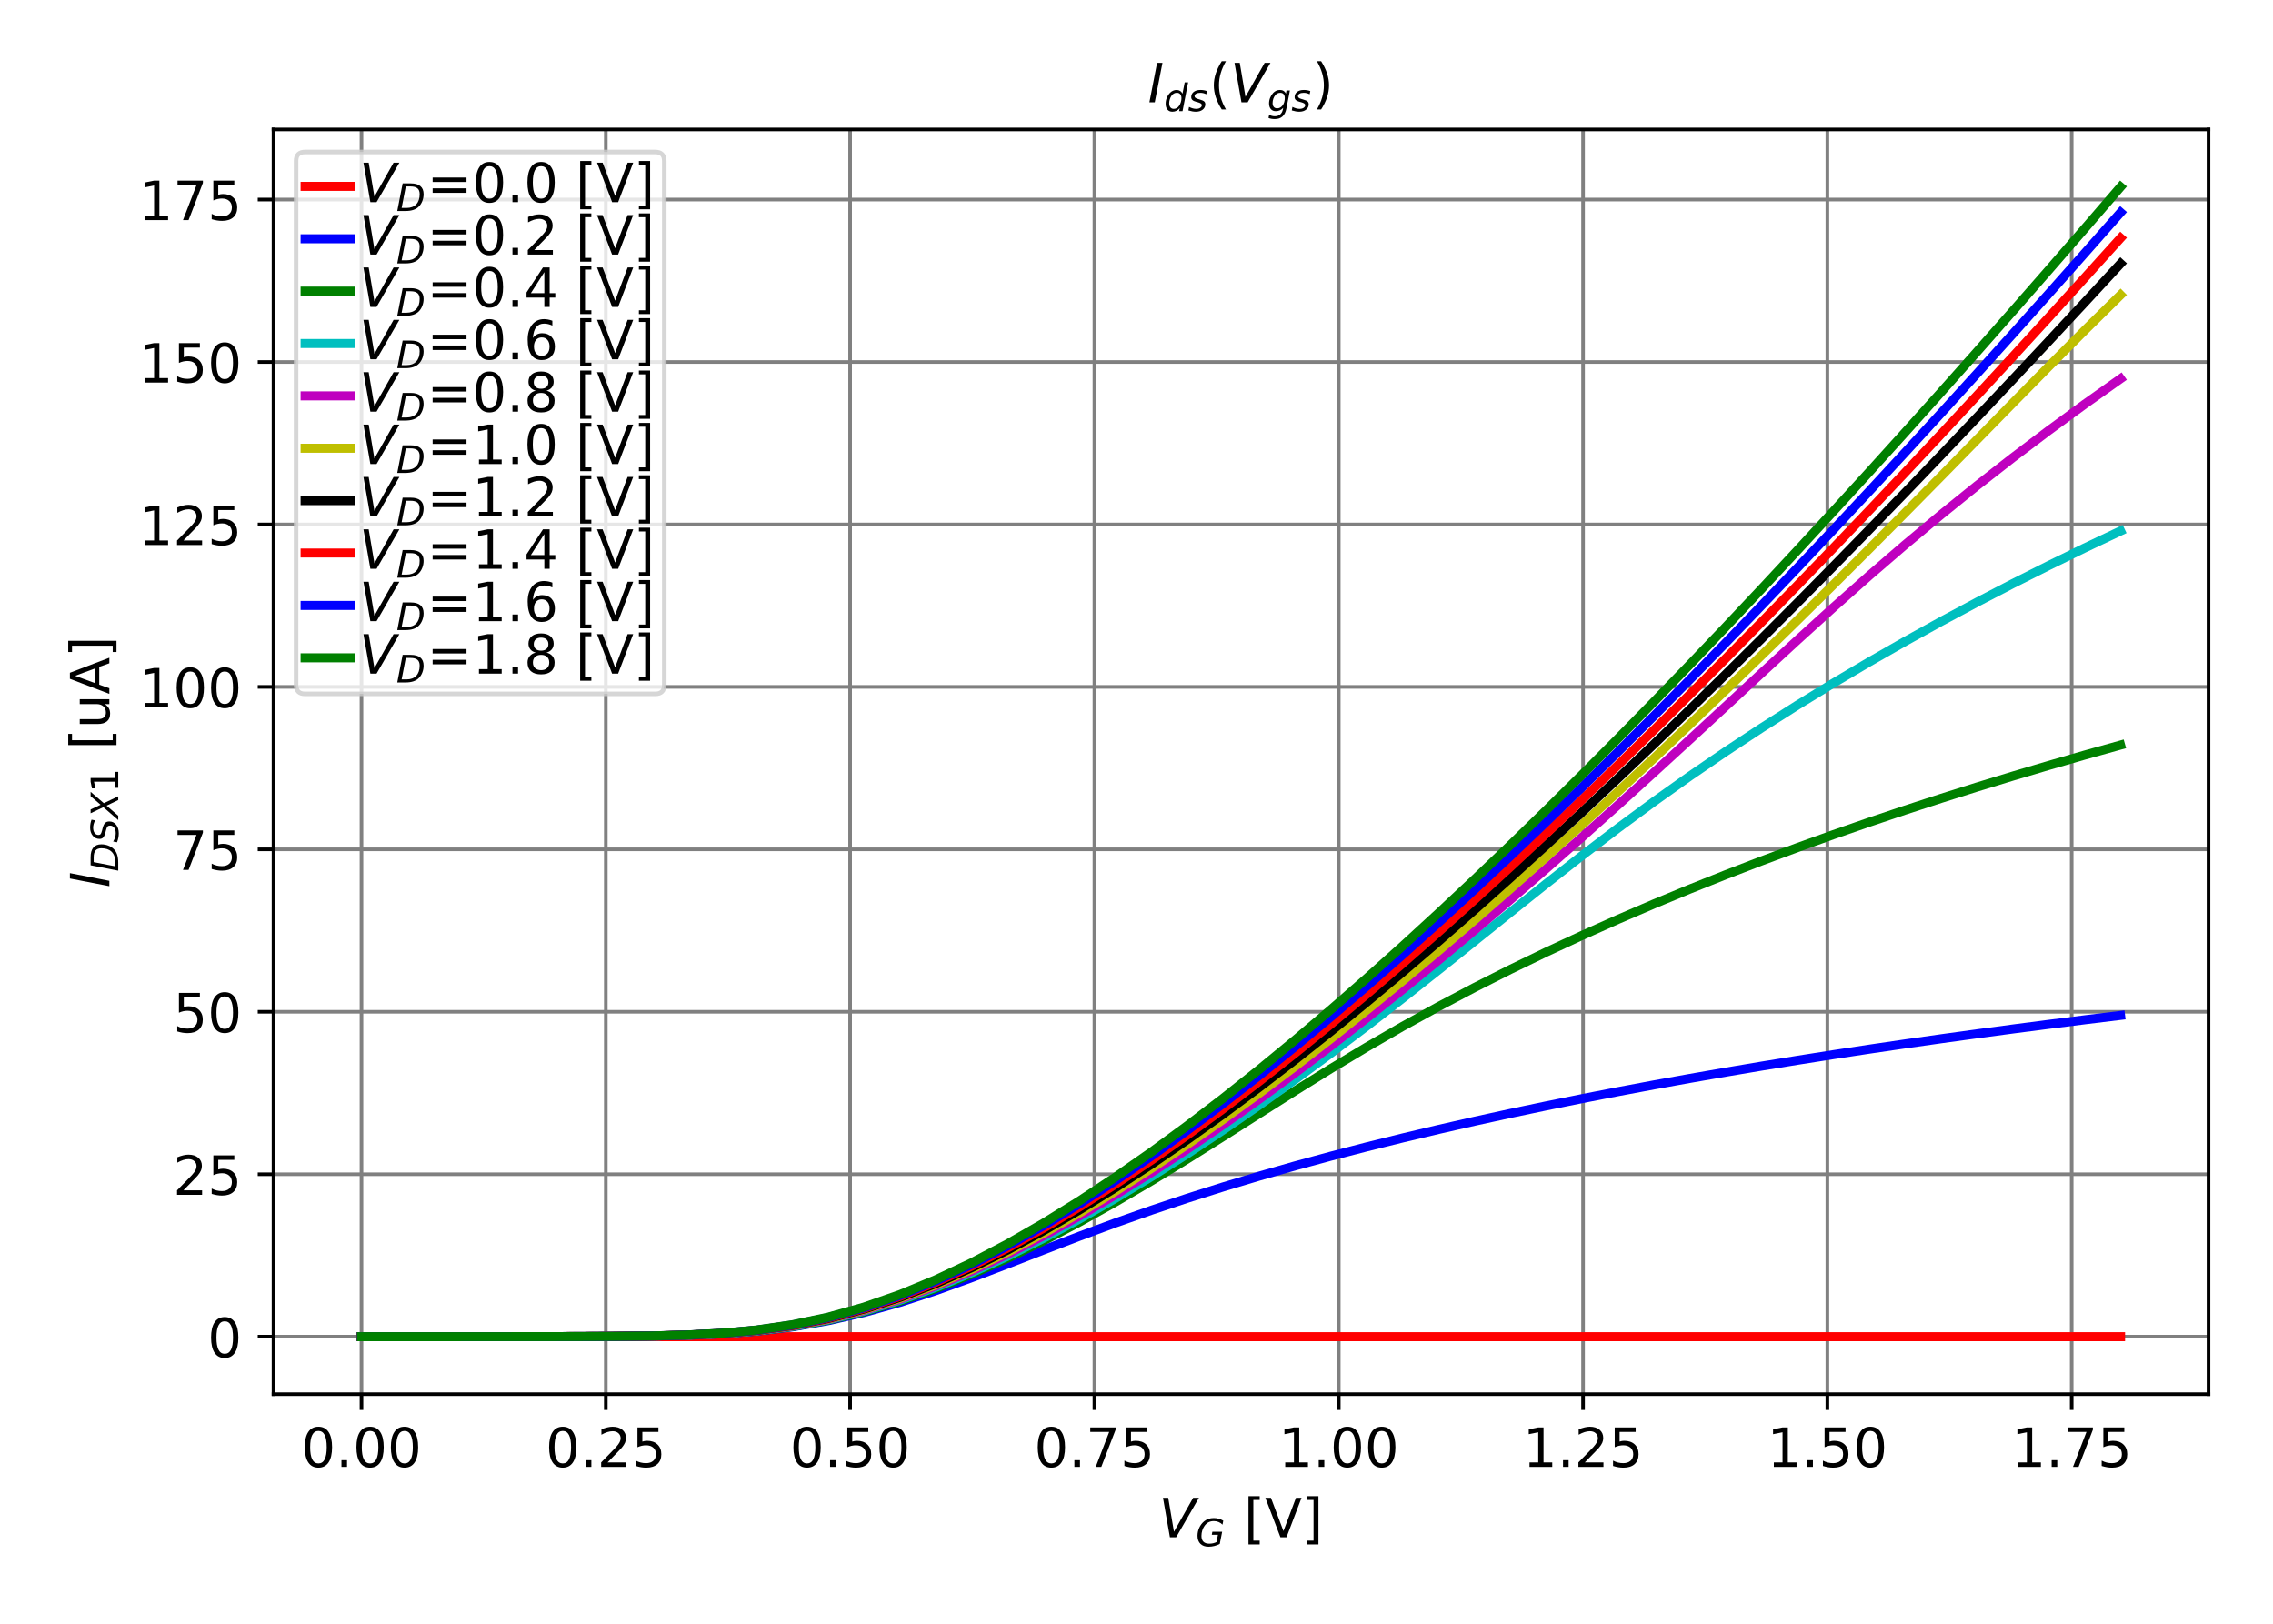 <?xml version="1.0" encoding="utf-8" standalone="no"?>
<!DOCTYPE svg PUBLIC "-//W3C//DTD SVG 1.1//EN"
  "http://www.w3.org/Graphics/SVG/1.1/DTD/svg11.dtd">
<!-- Created with matplotlib (http://matplotlib.org/) -->
<svg height="360pt" version="1.1" viewBox="0 0 504 360" width="504pt" xmlns="http://www.w3.org/2000/svg" xmlns:xlink="http://www.w3.org/1999/xlink">
 <defs>
  <style type="text/css">
*{stroke-linecap:butt;stroke-linejoin:round;}
  </style>
 </defs>
 <g id="figure_1">
  <g id="patch_1">
   <path d="M 0 360 
L 504 360 
L 504 0 
L 0 0 
z
" style="fill:#ffffff;"/>
  </g>
  <g id="axes_1">
   <g id="patch_2">
    <path d="M 60.65 309.1 
L 489.7 309.1 
L 489.7 28.7 
L 60.65 28.7 
z
" style="fill:#ffffff;"/>
   </g>
   <g id="matplotlib.axis_1">
    <g id="xtick_1">
     <g id="line2d_1">
      <path clip-path="url(#p0d09e09778)" d="M 80.152 309.1 
L 80.152 28.7 
" style="fill:none;stroke:#808080;stroke-linecap:square;stroke-width:0.8;"/>
     </g>
     <g id="line2d_2">
      <defs>
       <path d="M 0 0 
L 0 3.5 
" id="m066fe8e34a" style="stroke:#000000;stroke-width:0.8;"/>
      </defs>
      <g>
       <use style="stroke:#000000;stroke-width:0.8;" x="80.152" xlink:href="#m066fe8e34a" y="309.1"/>
      </g>
     </g>
     <g id="text_1">
      <!-- 0.00 -->
      <defs>
       <path d="M 31.781 66.406 
Q 24.172 66.406 20.328 58.906 
Q 16.5 51.422 16.5 36.375 
Q 16.5 21.391 20.328 13.891 
Q 24.172 6.391 31.781 6.391 
Q 39.453 6.391 43.281 13.891 
Q 47.125 21.391 47.125 36.375 
Q 47.125 51.422 43.281 58.906 
Q 39.453 66.406 31.781 66.406 
z
M 31.781 74.219 
Q 44.047 74.219 50.516 64.516 
Q 56.984 54.828 56.984 36.375 
Q 56.984 17.969 50.516 8.266 
Q 44.047 -1.422 31.781 -1.422 
Q 19.531 -1.422 13.062 8.266 
Q 6.594 17.969 6.594 36.375 
Q 6.594 54.828 13.062 64.516 
Q 19.531 74.219 31.781 74.219 
z
" id="DejaVuSans-30"/>
       <path d="M 10.688 12.406 
L 21 12.406 
L 21 0 
L 10.688 0 
z
" id="DejaVuSans-2e"/>
      </defs>
      <g transform="translate(66.793 325.218)scale(0.12 -0.12)">
       <use xlink:href="#DejaVuSans-30"/>
       <use x="63.623" xlink:href="#DejaVuSans-2e"/>
       <use x="95.41" xlink:href="#DejaVuSans-30"/>
       <use x="159.033" xlink:href="#DejaVuSans-30"/>
      </g>
     </g>
    </g>
    <g id="xtick_2">
     <g id="line2d_3">
      <path clip-path="url(#p0d09e09778)" d="M 134.325 309.1 
L 134.325 28.7 
" style="fill:none;stroke:#808080;stroke-linecap:square;stroke-width:0.8;"/>
     </g>
     <g id="line2d_4">
      <g>
       <use style="stroke:#000000;stroke-width:0.8;" x="134.325" xlink:href="#m066fe8e34a" y="309.1"/>
      </g>
     </g>
     <g id="text_2">
      <!-- 0.25 -->
      <defs>
       <path d="M 19.188 8.297 
L 53.609 8.297 
L 53.609 0 
L 7.328 0 
L 7.328 8.297 
Q 12.938 14.109 22.625 23.891 
Q 32.328 33.688 34.812 36.531 
Q 39.547 41.844 41.422 45.531 
Q 43.312 49.219 43.312 52.781 
Q 43.312 58.594 39.234 62.25 
Q 35.156 65.922 28.609 65.922 
Q 23.969 65.922 18.812 64.312 
Q 13.672 62.703 7.812 59.422 
L 7.812 69.391 
Q 13.766 71.781 18.938 73 
Q 24.125 74.219 28.422 74.219 
Q 39.75 74.219 46.484 68.547 
Q 53.219 62.891 53.219 53.422 
Q 53.219 48.922 51.531 44.891 
Q 49.859 40.875 45.406 35.406 
Q 44.188 33.984 37.641 27.219 
Q 31.109 20.453 19.188 8.297 
z
" id="DejaVuSans-32"/>
       <path d="M 10.797 72.906 
L 49.516 72.906 
L 49.516 64.594 
L 19.828 64.594 
L 19.828 46.734 
Q 21.969 47.469 24.109 47.828 
Q 26.266 48.188 28.422 48.188 
Q 40.625 48.188 47.75 41.5 
Q 54.891 34.812 54.891 23.391 
Q 54.891 11.625 47.562 5.094 
Q 40.234 -1.422 26.906 -1.422 
Q 22.312 -1.422 17.547 -0.641 
Q 12.797 0.141 7.719 1.703 
L 7.719 11.625 
Q 12.109 9.234 16.797 8.062 
Q 21.484 6.891 26.703 6.891 
Q 35.156 6.891 40.078 11.328 
Q 45.016 15.766 45.016 23.391 
Q 45.016 31 40.078 35.438 
Q 35.156 39.891 26.703 39.891 
Q 22.75 39.891 18.812 39.016 
Q 14.891 38.141 10.797 36.281 
z
" id="DejaVuSans-35"/>
      </defs>
      <g transform="translate(120.966 325.218)scale(0.12 -0.12)">
       <use xlink:href="#DejaVuSans-30"/>
       <use x="63.623" xlink:href="#DejaVuSans-2e"/>
       <use x="95.41" xlink:href="#DejaVuSans-32"/>
       <use x="159.033" xlink:href="#DejaVuSans-35"/>
      </g>
     </g>
    </g>
    <g id="xtick_3">
     <g id="line2d_5">
      <path clip-path="url(#p0d09e09778)" d="M 188.498 309.1 
L 188.498 28.7 
" style="fill:none;stroke:#808080;stroke-linecap:square;stroke-width:0.8;"/>
     </g>
     <g id="line2d_6">
      <g>
       <use style="stroke:#000000;stroke-width:0.8;" x="188.498" xlink:href="#m066fe8e34a" y="309.1"/>
      </g>
     </g>
     <g id="text_3">
      <!-- 0.50 -->
      <g transform="translate(175.139 325.218)scale(0.12 -0.12)">
       <use xlink:href="#DejaVuSans-30"/>
       <use x="63.623" xlink:href="#DejaVuSans-2e"/>
       <use x="95.41" xlink:href="#DejaVuSans-35"/>
       <use x="159.033" xlink:href="#DejaVuSans-30"/>
      </g>
     </g>
    </g>
    <g id="xtick_4">
     <g id="line2d_7">
      <path clip-path="url(#p0d09e09778)" d="M 242.671 309.1 
L 242.671 28.7 
" style="fill:none;stroke:#808080;stroke-linecap:square;stroke-width:0.8;"/>
     </g>
     <g id="line2d_8">
      <g>
       <use style="stroke:#000000;stroke-width:0.8;" x="242.671" xlink:href="#m066fe8e34a" y="309.1"/>
      </g>
     </g>
     <g id="text_4">
      <!-- 0.75 -->
      <defs>
       <path d="M 8.203 72.906 
L 55.078 72.906 
L 55.078 68.703 
L 28.609 0 
L 18.312 0 
L 43.219 64.594 
L 8.203 64.594 
z
" id="DejaVuSans-37"/>
      </defs>
      <g transform="translate(229.312 325.218)scale(0.12 -0.12)">
       <use xlink:href="#DejaVuSans-30"/>
       <use x="63.623" xlink:href="#DejaVuSans-2e"/>
       <use x="95.41" xlink:href="#DejaVuSans-37"/>
       <use x="159.033" xlink:href="#DejaVuSans-35"/>
      </g>
     </g>
    </g>
    <g id="xtick_5">
     <g id="line2d_9">
      <path clip-path="url(#p0d09e09778)" d="M 296.844 309.1 
L 296.844 28.7 
" style="fill:none;stroke:#808080;stroke-linecap:square;stroke-width:0.8;"/>
     </g>
     <g id="line2d_10">
      <g>
       <use style="stroke:#000000;stroke-width:0.8;" x="296.844" xlink:href="#m066fe8e34a" y="309.1"/>
      </g>
     </g>
     <g id="text_5">
      <!-- 1.00 -->
      <defs>
       <path d="M 12.406 8.297 
L 28.516 8.297 
L 28.516 63.922 
L 10.984 60.406 
L 10.984 69.391 
L 28.422 72.906 
L 38.281 72.906 
L 38.281 8.297 
L 54.391 8.297 
L 54.391 0 
L 12.406 0 
z
" id="DejaVuSans-31"/>
      </defs>
      <g transform="translate(283.485 325.218)scale(0.12 -0.12)">
       <use xlink:href="#DejaVuSans-31"/>
       <use x="63.623" xlink:href="#DejaVuSans-2e"/>
       <use x="95.41" xlink:href="#DejaVuSans-30"/>
       <use x="159.033" xlink:href="#DejaVuSans-30"/>
      </g>
     </g>
    </g>
    <g id="xtick_6">
     <g id="line2d_11">
      <path clip-path="url(#p0d09e09778)" d="M 351.017 309.1 
L 351.017 28.7 
" style="fill:none;stroke:#808080;stroke-linecap:square;stroke-width:0.8;"/>
     </g>
     <g id="line2d_12">
      <g>
       <use style="stroke:#000000;stroke-width:0.8;" x="351.017" xlink:href="#m066fe8e34a" y="309.1"/>
      </g>
     </g>
     <g id="text_6">
      <!-- 1.25 -->
      <g transform="translate(337.658 325.218)scale(0.12 -0.12)">
       <use xlink:href="#DejaVuSans-31"/>
       <use x="63.623" xlink:href="#DejaVuSans-2e"/>
       <use x="95.41" xlink:href="#DejaVuSans-32"/>
       <use x="159.033" xlink:href="#DejaVuSans-35"/>
      </g>
     </g>
    </g>
    <g id="xtick_7">
     <g id="line2d_13">
      <path clip-path="url(#p0d09e09778)" d="M 405.19 309.1 
L 405.19 28.7 
" style="fill:none;stroke:#808080;stroke-linecap:square;stroke-width:0.8;"/>
     </g>
     <g id="line2d_14">
      <g>
       <use style="stroke:#000000;stroke-width:0.8;" x="405.19" xlink:href="#m066fe8e34a" y="309.1"/>
      </g>
     </g>
     <g id="text_7">
      <!-- 1.50 -->
      <g transform="translate(391.831 325.218)scale(0.12 -0.12)">
       <use xlink:href="#DejaVuSans-31"/>
       <use x="63.623" xlink:href="#DejaVuSans-2e"/>
       <use x="95.41" xlink:href="#DejaVuSans-35"/>
       <use x="159.033" xlink:href="#DejaVuSans-30"/>
      </g>
     </g>
    </g>
    <g id="xtick_8">
     <g id="line2d_15">
      <path clip-path="url(#p0d09e09778)" d="M 459.363 309.1 
L 459.363 28.7 
" style="fill:none;stroke:#808080;stroke-linecap:square;stroke-width:0.8;"/>
     </g>
     <g id="line2d_16">
      <g>
       <use style="stroke:#000000;stroke-width:0.8;" x="459.363" xlink:href="#m066fe8e34a" y="309.1"/>
      </g>
     </g>
     <g id="text_8">
      <!-- 1.75 -->
      <g transform="translate(446.004 325.218)scale(0.12 -0.12)">
       <use xlink:href="#DejaVuSans-31"/>
       <use x="63.623" xlink:href="#DejaVuSans-2e"/>
       <use x="95.41" xlink:href="#DejaVuSans-37"/>
       <use x="159.033" xlink:href="#DejaVuSans-35"/>
      </g>
     </g>
    </g>
    <g id="text_9">
     <!-- $V_{G}$ [V] -->
     <defs>
      <path d="M 20.609 0 
L 7.812 72.906 
L 17.484 72.906 
L 28.078 10.203 
L 63.484 72.906 
L 74.219 72.906 
L 32.078 0 
z
" id="DejaVuSans-Oblique-56"/>
      <path d="M 54.594 10.891 
L 58.406 29.984 
L 42.188 29.984 
L 43.703 38.094 
L 69.578 38.094 
L 63.281 6 
Q 56.781 2.438 49.109 0.5 
Q 41.453 -1.422 33.688 -1.422 
Q 19.969 -1.422 12.234 6.188 
Q 4.5 13.812 4.5 27.391 
Q 4.5 38.672 9.203 48.844 
Q 13.922 59.031 22.219 65.828 
Q 27.438 70.062 33.641 72.141 
Q 39.844 74.219 47.406 74.219 
Q 54.25 74.219 60.516 72.484 
Q 66.797 70.75 72.516 67.281 
L 70.516 56.781 
Q 66.109 61.375 60.203 63.797 
Q 54.297 66.219 47.609 66.219 
Q 39.844 66.219 33.938 63.25 
Q 28.031 60.297 23.391 54.109 
Q 19.438 48.828 17.156 41.672 
Q 14.891 34.516 14.891 27.094 
Q 14.891 16.891 20.109 11.734 
Q 25.344 6.594 35.688 6.594 
Q 40.875 6.594 45.703 7.688 
Q 50.531 8.797 54.594 10.891 
z
" id="DejaVuSans-Oblique-47"/>
      <path id="DejaVuSans-20"/>
      <path d="M 8.594 75.984 
L 29.297 75.984 
L 29.297 69 
L 17.578 69 
L 17.578 -6.203 
L 29.297 -6.203 
L 29.297 -13.188 
L 8.594 -13.188 
z
" id="DejaVuSans-5b"/>
      <path d="M 28.609 0 
L 0.781 72.906 
L 11.078 72.906 
L 34.188 11.531 
L 57.328 72.906 
L 67.578 72.906 
L 39.797 0 
z
" id="DejaVuSans-56"/>
      <path d="M 30.422 75.984 
L 30.422 -13.188 
L 9.719 -13.188 
L 9.719 -6.203 
L 21.391 -6.203 
L 21.391 69 
L 9.719 69 
L 9.719 75.984 
z
" id="DejaVuSans-5d"/>
     </defs>
     <g transform="translate(256.935 340.832)scale(0.12 -0.12)">
      <use transform="translate(0 0.016)" xlink:href="#DejaVuSans-Oblique-56"/>
      <use transform="translate(68.408 -16.391)scale(0.7)" xlink:href="#DejaVuSans-Oblique-47"/>
      <use transform="translate(125.386 0.016)" xlink:href="#DejaVuSans-20"/>
      <use transform="translate(157.173 0.016)" xlink:href="#DejaVuSans-5b"/>
      <use transform="translate(196.187 0.016)" xlink:href="#DejaVuSans-56"/>
      <use transform="translate(264.595 0.016)" xlink:href="#DejaVuSans-5d"/>
     </g>
    </g>
   </g>
   <g id="matplotlib.axis_2">
    <g id="ytick_1">
     <g id="line2d_17">
      <path clip-path="url(#p0d09e09778)" d="M 60.65 296.355 
L 489.7 296.355 
" style="fill:none;stroke:#808080;stroke-linecap:square;stroke-width:0.8;"/>
     </g>
     <g id="line2d_18">
      <defs>
       <path d="M 0 0 
L -3.5 0 
" id="m899e404da3" style="stroke:#000000;stroke-width:0.8;"/>
      </defs>
      <g>
       <use style="stroke:#000000;stroke-width:0.8;" x="60.65" xlink:href="#m899e404da3" y="296.355"/>
      </g>
     </g>
     <g id="text_10">
      <!-- 0 -->
      <g transform="translate(46.015 300.914)scale(0.12 -0.12)">
       <use xlink:href="#DejaVuSans-30"/>
      </g>
     </g>
    </g>
    <g id="ytick_2">
     <g id="line2d_19">
      <path clip-path="url(#p0d09e09778)" d="M 60.65 260.338 
L 489.7 260.338 
" style="fill:none;stroke:#808080;stroke-linecap:square;stroke-width:0.8;"/>
     </g>
     <g id="line2d_20">
      <g>
       <use style="stroke:#000000;stroke-width:0.8;" x="60.65" xlink:href="#m899e404da3" y="260.338"/>
      </g>
     </g>
     <g id="text_11">
      <!-- 25 -->
      <g transform="translate(38.38 264.897)scale(0.12 -0.12)">
       <use xlink:href="#DejaVuSans-32"/>
       <use x="63.623" xlink:href="#DejaVuSans-35"/>
      </g>
     </g>
    </g>
    <g id="ytick_3">
     <g id="line2d_21">
      <path clip-path="url(#p0d09e09778)" d="M 60.65 224.322 
L 489.7 224.322 
" style="fill:none;stroke:#808080;stroke-linecap:square;stroke-width:0.8;"/>
     </g>
     <g id="line2d_22">
      <g>
       <use style="stroke:#000000;stroke-width:0.8;" x="60.65" xlink:href="#m899e404da3" y="224.322"/>
      </g>
     </g>
     <g id="text_12">
      <!-- 50 -->
      <g transform="translate(38.38 228.881)scale(0.12 -0.12)">
       <use xlink:href="#DejaVuSans-35"/>
       <use x="63.623" xlink:href="#DejaVuSans-30"/>
      </g>
     </g>
    </g>
    <g id="ytick_4">
     <g id="line2d_23">
      <path clip-path="url(#p0d09e09778)" d="M 60.65 188.306 
L 489.7 188.306 
" style="fill:none;stroke:#808080;stroke-linecap:square;stroke-width:0.8;"/>
     </g>
     <g id="line2d_24">
      <g>
       <use style="stroke:#000000;stroke-width:0.8;" x="60.65" xlink:href="#m899e404da3" y="188.306"/>
      </g>
     </g>
     <g id="text_13">
      <!-- 75 -->
      <g transform="translate(38.38 192.865)scale(0.12 -0.12)">
       <use xlink:href="#DejaVuSans-37"/>
       <use x="63.623" xlink:href="#DejaVuSans-35"/>
      </g>
     </g>
    </g>
    <g id="ytick_5">
     <g id="line2d_25">
      <path clip-path="url(#p0d09e09778)" d="M 60.65 152.29 
L 489.7 152.29 
" style="fill:none;stroke:#808080;stroke-linecap:square;stroke-width:0.8;"/>
     </g>
     <g id="line2d_26">
      <g>
       <use style="stroke:#000000;stroke-width:0.8;" x="60.65" xlink:href="#m899e404da3" y="152.29"/>
      </g>
     </g>
     <g id="text_14">
      <!-- 100 -->
      <g transform="translate(30.745 156.849)scale(0.12 -0.12)">
       <use xlink:href="#DejaVuSans-31"/>
       <use x="63.623" xlink:href="#DejaVuSans-30"/>
       <use x="127.246" xlink:href="#DejaVuSans-30"/>
      </g>
     </g>
    </g>
    <g id="ytick_6">
     <g id="line2d_27">
      <path clip-path="url(#p0d09e09778)" d="M 60.65 116.274 
L 489.7 116.274 
" style="fill:none;stroke:#808080;stroke-linecap:square;stroke-width:0.8;"/>
     </g>
     <g id="line2d_28">
      <g>
       <use style="stroke:#000000;stroke-width:0.8;" x="60.65" xlink:href="#m899e404da3" y="116.274"/>
      </g>
     </g>
     <g id="text_15">
      <!-- 125 -->
      <g transform="translate(30.745 120.833)scale(0.12 -0.12)">
       <use xlink:href="#DejaVuSans-31"/>
       <use x="63.623" xlink:href="#DejaVuSans-32"/>
       <use x="127.246" xlink:href="#DejaVuSans-35"/>
      </g>
     </g>
    </g>
    <g id="ytick_7">
     <g id="line2d_29">
      <path clip-path="url(#p0d09e09778)" d="M 60.65 80.258 
L 489.7 80.258 
" style="fill:none;stroke:#808080;stroke-linecap:square;stroke-width:0.8;"/>
     </g>
     <g id="line2d_30">
      <g>
       <use style="stroke:#000000;stroke-width:0.8;" x="60.65" xlink:href="#m899e404da3" y="80.258"/>
      </g>
     </g>
     <g id="text_16">
      <!-- 150 -->
      <g transform="translate(30.745 84.817)scale(0.12 -0.12)">
       <use xlink:href="#DejaVuSans-31"/>
       <use x="63.623" xlink:href="#DejaVuSans-35"/>
       <use x="127.246" xlink:href="#DejaVuSans-30"/>
      </g>
     </g>
    </g>
    <g id="ytick_8">
     <g id="line2d_31">
      <path clip-path="url(#p0d09e09778)" d="M 60.65 44.242 
L 489.7 44.242 
" style="fill:none;stroke:#808080;stroke-linecap:square;stroke-width:0.8;"/>
     </g>
     <g id="line2d_32">
      <g>
       <use style="stroke:#000000;stroke-width:0.8;" x="60.65" xlink:href="#m899e404da3" y="44.242"/>
      </g>
     </g>
     <g id="text_17">
      <!-- 175 -->
      <g transform="translate(30.745 48.801)scale(0.12 -0.12)">
       <use xlink:href="#DejaVuSans-31"/>
       <use x="63.623" xlink:href="#DejaVuSans-37"/>
       <use x="127.246" xlink:href="#DejaVuSans-35"/>
      </g>
     </g>
    </g>
    <g id="text_18">
     <!-- $I_{DS X1}$ [uA] -->
     <defs>
      <path d="M 16.891 72.906 
L 26.812 72.906 
L 12.594 0 
L 2.688 0 
z
" id="DejaVuSans-Oblique-49"/>
      <path d="M 16.891 72.906 
L 38.094 72.906 
Q 54.984 72.906 63.594 65.75 
Q 72.219 58.594 72.219 44.484 
Q 72.219 35.156 68.938 26.531 
Q 65.672 17.922 59.906 12.016 
Q 54.109 5.953 45.172 2.969 
Q 36.234 0 24.031 0 
L 2.688 0 
z
M 25.203 64.797 
L 14.203 8.109 
L 27.094 8.109 
Q 43.656 8.109 52.734 17.625 
Q 61.812 27.156 61.812 44.484 
Q 61.812 54.984 55.953 59.891 
Q 50.094 64.797 37.594 64.797 
z
" id="DejaVuSans-Oblique-44"/>
      <path d="M 60.297 70.516 
L 58.406 60.891 
Q 53.469 63.531 48.609 64.875 
Q 43.75 66.219 39.203 66.219 
Q 30.375 66.219 25.141 62.359 
Q 19.922 58.5 19.922 52.094 
Q 19.922 48.578 21.844 46.703 
Q 23.781 44.828 31.781 42.672 
L 37.703 41.219 
Q 47.703 38.625 51.609 34.641 
Q 55.516 30.672 55.516 23.484 
Q 55.516 12.453 46.844 5.516 
Q 38.188 -1.422 24.031 -1.422 
Q 18.219 -1.422 12.359 -0.266 
Q 6.5 0.875 0.594 3.219 
L 2.594 13.375 
Q 8.016 10.016 13.453 8.297 
Q 18.891 6.594 24.312 6.594 
Q 33.547 6.594 39.109 10.688 
Q 44.672 14.797 44.672 21.391 
Q 44.672 25.781 42.453 28.047 
Q 40.234 30.328 32.906 32.172 
L 27 33.688 
Q 16.891 36.328 13.203 39.766 
Q 9.516 43.219 9.516 49.422 
Q 9.516 60.297 17.891 67.25 
Q 26.266 74.219 39.703 74.219 
Q 44.922 74.219 50.047 73.281 
Q 55.172 72.359 60.297 70.516 
z
" id="DejaVuSans-Oblique-53"/>
      <path d="M 13.719 72.906 
L 23.688 72.906 
L 36.188 46.578 
L 58.797 72.906 
L 70.312 72.906 
L 40.281 38.094 
L 58.406 0 
L 48.484 0 
L 33.797 30.719 
L 7.172 0 
L -4.297 0 
L 29.781 39.203 
z
" id="DejaVuSans-Oblique-58"/>
      <path d="M 8.5 21.578 
L 8.5 54.688 
L 17.484 54.688 
L 17.484 21.922 
Q 17.484 14.156 20.5 10.266 
Q 23.531 6.391 29.594 6.391 
Q 36.859 6.391 41.078 11.031 
Q 45.312 15.672 45.312 23.688 
L 45.312 54.688 
L 54.297 54.688 
L 54.297 0 
L 45.312 0 
L 45.312 8.406 
Q 42.047 3.422 37.719 1 
Q 33.406 -1.422 27.688 -1.422 
Q 18.266 -1.422 13.375 4.438 
Q 8.5 10.297 8.5 21.578 
z
M 31.109 56 
z
" id="DejaVuSans-75"/>
      <path d="M 34.188 63.188 
L 20.797 26.906 
L 47.609 26.906 
z
M 28.609 72.906 
L 39.797 72.906 
L 67.578 0 
L 57.328 0 
L 50.688 18.703 
L 17.828 18.703 
L 11.188 0 
L 0.781 0 
z
" id="DejaVuSans-41"/>
     </defs>
     <g transform="translate(24.249 196.8)rotate(-90)scale(0.12 -0.12)">
      <use transform="translate(0 0.016)" xlink:href="#DejaVuSans-Oblique-49"/>
      <use transform="translate(29.492 -16.391)scale(0.7)" xlink:href="#DejaVuSans-Oblique-44"/>
      <use transform="translate(83.394 -16.391)scale(0.7)" xlink:href="#DejaVuSans-Oblique-53"/>
      <use transform="translate(127.827 -16.391)scale(0.7)" xlink:href="#DejaVuSans-Oblique-58"/>
      <use transform="translate(175.781 -16.391)scale(0.7)" xlink:href="#DejaVuSans-31"/>
      <use transform="translate(223.052 0.016)" xlink:href="#DejaVuSans-20"/>
      <use transform="translate(254.839 0.016)" xlink:href="#DejaVuSans-5b"/>
      <use transform="translate(293.853 0.016)" xlink:href="#DejaVuSans-75"/>
      <use transform="translate(357.231 0.016)" xlink:href="#DejaVuSans-41"/>
      <use transform="translate(425.64 0.016)" xlink:href="#DejaVuSans-5d"/>
     </g>
    </g>
   </g>
   <g id="line2d_33">
    <path clip-path="url(#p0d09e09778)" d="M 80.152 296.355 
L 88.112 296.355 
L 96.072 296.355 
L 104.033 296.355 
L 111.993 296.355 
L 119.953 296.355 
L 127.913 296.355 
L 135.873 296.355 
L 143.833 296.355 
L 151.793 296.355 
L 159.753 296.355 
L 167.713 296.355 
L 175.674 296.355 
L 183.634 296.355 
L 191.594 296.355 
L 199.554 296.355 
L 207.514 296.355 
L 215.474 296.355 
L 223.434 296.355 
L 231.394 296.355 
L 239.354 296.355 
L 247.315 296.355 
L 255.275 296.355 
L 263.235 296.355 
L 271.195 296.355 
L 279.155 296.355 
L 287.115 296.355 
L 295.075 296.355 
L 303.035 296.355 
L 310.996 296.355 
L 318.956 296.355 
L 326.916 296.355 
L 334.876 296.355 
L 342.836 296.355 
L 350.796 296.355 
L 358.756 296.355 
L 366.716 296.355 
L 374.676 296.355 
L 382.637 296.355 
L 390.597 296.355 
L 398.557 296.355 
L 406.517 296.355 
L 414.477 296.355 
L 422.437 296.355 
L 430.397 296.355 
L 438.357 296.355 
L 446.317 296.355 
L 454.278 296.355 
L 462.238 296.355 
L 470.198 296.355 
" style="fill:none;stroke:#ff0000;stroke-linecap:square;stroke-width:2;"/>
   </g>
   <g id="line2d_34">
    <path clip-path="url(#p0d09e09778)" d="M 80.152 296.355 
L 88.112 296.354 
L 96.072 296.354 
L 104.033 296.354 
L 111.993 296.352 
L 119.953 296.348 
L 127.913 296.336 
L 135.873 296.306 
L 143.833 296.233 
L 151.793 296.069 
L 159.753 295.738 
L 167.713 295.142 
L 175.674 294.187 
L 183.634 292.809 
L 191.594 290.989 
L 199.554 288.75 
L 207.514 286.147 
L 215.474 283.27 
L 223.434 280.227 
L 231.394 277.132 
L 239.354 274.081 
L 247.315 271.138 
L 255.275 268.332 
L 263.235 265.672 
L 271.195 263.153 
L 279.155 260.765 
L 287.115 258.495 
L 295.075 256.333 
L 303.035 254.27 
L 310.996 252.297 
L 318.956 250.408 
L 326.916 248.596 
L 334.876 246.856 
L 342.836 245.184 
L 350.796 243.576 
L 358.756 242.027 
L 366.716 240.534 
L 374.676 239.095 
L 382.637 237.707 
L 390.597 236.366 
L 398.557 235.071 
L 406.517 233.819 
L 414.477 232.608 
L 422.437 231.436 
L 430.397 230.301 
L 438.357 229.201 
L 446.317 228.135 
L 454.278 227.102 
L 462.238 226.099 
L 470.198 225.126 
" style="fill:none;stroke:#0000ff;stroke-linecap:square;stroke-width:2;"/>
   </g>
   <g id="line2d_35">
    <path clip-path="url(#p0d09e09778)" d="M 80.152 296.355 
L 88.112 296.354 
L 96.072 296.354 
L 104.033 296.354 
L 111.993 296.352 
L 119.953 296.348 
L 127.913 296.335 
L 135.873 296.305 
L 143.833 296.229 
L 151.793 296.061 
L 159.753 295.72 
L 167.713 295.107 
L 175.674 294.123 
L 183.634 292.701 
L 191.594 290.813 
L 199.554 288.465 
L 207.514 285.686 
L 215.474 282.508 
L 223.434 278.969 
L 231.394 275.102 
L 239.354 270.937 
L 247.315 266.504 
L 255.275 261.837 
L 263.235 256.975 
L 271.195 251.975 
L 279.155 246.911 
L 287.115 241.871 
L 295.075 236.933 
L 303.035 232.154 
L 310.996 227.563 
L 318.956 223.17 
L 326.916 218.969 
L 334.876 214.947 
L 342.836 211.094 
L 350.796 207.396 
L 358.756 203.841 
L 366.716 200.42 
L 374.676 197.125 
L 382.637 193.947 
L 390.597 190.88 
L 398.557 187.918 
L 406.517 185.055 
L 414.477 182.286 
L 422.437 179.606 
L 430.397 177.011 
L 438.357 174.498 
L 446.317 172.062 
L 454.278 169.699 
L 462.238 167.407 
L 470.198 165.183 
" style="fill:none;stroke:#008000;stroke-linecap:square;stroke-width:2;"/>
   </g>
   <g id="line2d_36">
    <path clip-path="url(#p0d09e09778)" d="M 80.152 296.355 
L 88.112 296.354 
L 96.072 296.354 
L 104.033 296.354 
L 111.993 296.352 
L 119.953 296.347 
L 127.913 296.335 
L 135.873 296.303 
L 143.833 296.226 
L 151.793 296.053 
L 159.753 295.704 
L 167.713 295.074 
L 175.674 294.065 
L 183.634 292.605 
L 191.594 290.667 
L 199.554 288.258 
L 207.514 285.405 
L 215.474 282.144 
L 223.434 278.511 
L 231.394 274.54 
L 239.354 270.261 
L 247.315 265.7 
L 255.275 260.88 
L 263.235 255.821 
L 271.195 250.54 
L 279.155 245.054 
L 287.115 239.377 
L 295.075 233.523 
L 303.035 227.506 
L 310.996 221.343 
L 318.956 215.059 
L 326.916 208.691 
L 334.876 202.295 
L 342.836 195.939 
L 350.796 189.694 
L 358.756 183.618 
L 366.716 177.744 
L 374.676 172.084 
L 382.637 166.635 
L 390.597 161.39 
L 398.557 156.334 
L 406.517 151.457 
L 414.477 146.747 
L 422.437 142.193 
L 430.397 137.787 
L 438.357 133.521 
L 446.317 129.388 
L 454.278 125.38 
L 462.238 121.493 
L 470.198 117.72 
" style="fill:none;stroke:#00bfbf;stroke-linecap:square;stroke-width:2;"/>
   </g>
   <g id="line2d_37">
    <path clip-path="url(#p0d09e09778)" d="M 80.152 296.355 
L 88.112 296.354 
L 96.072 296.354 
L 104.033 296.354 
L 111.993 296.352 
L 119.953 296.347 
L 127.913 296.334 
L 135.873 296.302 
L 143.833 296.223 
L 151.793 296.045 
L 159.753 295.687 
L 167.713 295.041 
L 175.674 294.006 
L 183.634 292.509 
L 191.594 290.521 
L 199.554 288.05 
L 207.514 285.124 
L 215.474 281.779 
L 223.434 278.053 
L 231.394 273.98 
L 239.354 269.592 
L 247.315 264.914 
L 255.275 259.97 
L 263.235 254.781 
L 271.195 249.365 
L 279.155 243.738 
L 287.115 237.915 
L 295.075 231.907 
L 303.035 225.729 
L 310.996 219.389 
L 318.956 212.899 
L 326.916 206.267 
L 334.876 199.502 
L 342.836 192.611 
L 350.796 185.603 
L 358.756 178.485 
L 366.716 171.269 
L 374.676 163.97 
L 382.637 156.614 
L 390.597 149.242 
L 398.557 141.912 
L 406.517 134.686 
L 414.477 127.623 
L 422.437 120.758 
L 430.397 114.11 
L 438.357 107.679 
L 446.317 101.46 
L 454.278 95.441 
L 462.238 89.612 
L 470.198 83.962 
" style="fill:none;stroke:#bf00bf;stroke-linecap:square;stroke-width:2;"/>
   </g>
   <g id="line2d_38">
    <path clip-path="url(#p0d09e09778)" d="M 80.152 296.355 
L 88.112 296.354 
L 96.072 296.354 
L 104.033 296.354 
L 111.993 296.352 
L 119.953 296.347 
L 127.913 296.334 
L 135.873 296.301 
L 143.833 296.219 
L 151.793 296.038 
L 159.753 295.67 
L 167.713 295.009 
L 175.674 293.947 
L 183.634 292.413 
L 191.594 290.375 
L 199.554 287.843 
L 207.514 284.843 
L 215.474 281.415 
L 223.434 277.596 
L 231.394 273.421 
L 239.354 268.923 
L 247.315 264.128 
L 255.275 259.061 
L 263.235 253.742 
L 271.195 248.191 
L 279.155 242.423 
L 287.115 236.454 
L 295.075 230.296 
L 303.035 223.963 
L 310.996 217.465 
L 318.956 210.813 
L 326.916 204.015 
L 334.876 197.08 
L 342.836 190.016 
L 350.796 182.831 
L 358.756 175.531 
L 366.716 168.122 
L 374.676 160.611 
L 382.637 153.002 
L 390.597 145.301 
L 398.557 137.512 
L 406.517 129.641 
L 414.477 121.693 
L 422.437 113.674 
L 430.397 105.595 
L 438.357 97.474 
L 446.317 89.342 
L 454.278 81.246 
L 462.238 73.242 
L 470.198 65.386 
" style="fill:none;stroke:#bfbf00;stroke-linecap:square;stroke-width:2;"/>
   </g>
   <g id="line2d_39">
    <path clip-path="url(#p0d09e09778)" d="M 80.152 296.355 
L 88.112 296.354 
L 96.072 296.354 
L 104.033 296.354 
L 111.993 296.352 
L 119.953 296.347 
L 127.913 296.333 
L 135.873 296.299 
L 143.833 296.216 
L 151.793 296.03 
L 159.753 295.654 
L 167.713 294.976 
L 175.674 293.889 
L 183.634 292.317 
L 191.594 290.23 
L 199.554 287.635 
L 207.514 284.562 
L 215.474 281.05 
L 223.434 277.138 
L 231.394 272.862 
L 239.354 268.254 
L 247.315 263.342 
L 255.275 258.151 
L 263.235 252.703 
L 271.195 247.016 
L 279.155 241.107 
L 287.115 234.993 
L 295.075 228.685 
L 303.035 222.198 
L 310.996 215.541 
L 318.956 208.726 
L 326.916 201.762 
L 334.876 194.659 
L 342.836 187.423 
L 350.796 180.062 
L 358.756 172.584 
L 366.716 164.995 
L 374.676 157.3 
L 382.637 149.505 
L 390.597 141.616 
L 398.557 133.637 
L 406.517 125.573 
L 414.477 117.428 
L 422.437 109.205 
L 430.397 100.909 
L 438.357 92.543 
L 446.317 84.11 
L 454.278 75.614 
L 462.238 67.057 
L 470.198 58.442 
" style="fill:none;stroke:#000000;stroke-linecap:square;stroke-width:2;"/>
   </g>
   <g id="line2d_40">
    <path clip-path="url(#p0d09e09778)" d="M 80.152 296.355 
L 88.112 296.354 
L 96.072 296.354 
L 104.033 296.354 
L 111.993 296.352 
L 119.953 296.347 
L 127.913 296.333 
L 135.873 296.298 
L 143.833 296.213 
L 151.793 296.022 
L 159.753 295.637 
L 167.713 294.943 
L 175.674 293.83 
L 183.634 292.22 
L 191.594 290.084 
L 199.554 287.427 
L 207.514 284.282 
L 215.474 280.686 
L 223.434 276.68 
L 231.394 272.302 
L 239.354 267.584 
L 247.315 262.556 
L 255.275 257.241 
L 263.235 251.663 
L 271.195 245.841 
L 279.155 239.792 
L 287.115 233.532 
L 295.075 227.074 
L 303.035 220.432 
L 310.996 213.617 
L 318.956 206.64 
L 326.916 199.51 
L 334.876 192.237 
L 342.836 184.829 
L 350.796 177.293 
L 358.756 169.637 
L 366.716 161.867 
L 374.676 153.989 
L 382.637 146.009 
L 390.597 137.932 
L 398.557 129.763 
L 406.517 121.507 
L 414.477 113.168 
L 422.437 104.75 
L 430.397 96.256 
L 438.357 87.691 
L 446.317 79.057 
L 454.278 70.358 
L 462.238 61.596 
L 470.198 52.775 
" style="fill:none;stroke:#ff0000;stroke-linecap:square;stroke-width:2;"/>
   </g>
   <g id="line2d_41">
    <path clip-path="url(#p0d09e09778)" d="M 80.152 296.354 
L 88.112 296.354 
L 96.072 296.354 
L 104.033 296.354 
L 111.993 296.352 
L 119.953 296.346 
L 127.913 296.332 
L 135.873 296.297 
L 143.833 296.209 
L 151.793 296.014 
L 159.753 295.62 
L 167.713 294.91 
L 175.674 293.771 
L 183.634 292.124 
L 191.594 289.938 
L 199.554 287.22 
L 207.514 284.001 
L 215.474 280.322 
L 223.434 276.223 
L 231.394 271.743 
L 239.354 266.915 
L 247.315 261.77 
L 255.275 256.332 
L 263.235 250.624 
L 271.195 244.666 
L 279.155 238.477 
L 287.115 232.071 
L 295.075 225.463 
L 303.035 218.666 
L 310.996 211.693 
L 318.956 204.553 
L 326.916 197.258 
L 334.876 189.816 
L 342.836 182.235 
L 350.796 174.524 
L 358.756 166.69 
L 366.716 158.739 
L 374.676 150.678 
L 382.637 142.513 
L 390.597 134.248 
L 398.557 125.889 
L 406.517 117.441 
L 414.477 108.908 
L 422.437 100.294 
L 430.397 91.602 
L 438.357 82.838 
L 446.317 74.003 
L 454.278 65.102 
L 462.238 56.137 
L 470.198 47.11 
" style="fill:none;stroke:#0000ff;stroke-linecap:square;stroke-width:2;"/>
   </g>
   <g id="line2d_42">
    <path clip-path="url(#p0d09e09778)" d="M 80.152 296.354 
L 88.112 296.354 
L 96.072 296.354 
L 104.033 296.353 
L 111.993 296.352 
L 119.953 296.346 
L 127.913 296.332 
L 135.873 296.295 
L 143.833 296.206 
L 151.793 296.007 
L 159.753 295.603 
L 167.713 294.877 
L 175.674 293.712 
L 183.634 292.028 
L 191.594 289.792 
L 199.554 287.012 
L 207.514 283.72 
L 215.474 279.957 
L 223.434 275.765 
L 231.394 271.184 
L 239.354 266.246 
L 247.315 260.984 
L 255.275 255.422 
L 263.235 249.585 
L 271.195 243.492 
L 279.155 237.161 
L 287.115 230.61 
L 295.075 223.852 
L 303.035 216.901 
L 310.996 209.769 
L 318.956 202.467 
L 326.916 195.006 
L 334.876 187.395 
L 342.836 179.642 
L 350.796 171.756 
L 358.756 163.743 
L 366.716 155.612 
L 374.676 147.367 
L 382.637 139.016 
L 390.597 130.564 
L 398.557 122.015 
L 406.517 113.375 
L 414.477 104.647 
L 422.437 95.838 
L 430.397 86.949 
L 438.357 77.985 
L 446.317 68.95 
L 454.278 59.846 
L 462.238 50.677 
L 470.198 41.445 
" style="fill:none;stroke:#008000;stroke-linecap:square;stroke-width:2;"/>
   </g>
   <g id="patch_3">
    <path d="M 60.65 309.1 
L 60.65 28.7 
" style="fill:none;stroke:#000000;stroke-linecap:square;stroke-linejoin:miter;stroke-width:0.8;"/>
   </g>
   <g id="patch_4">
    <path d="M 489.7 309.1 
L 489.7 28.7 
" style="fill:none;stroke:#000000;stroke-linecap:square;stroke-linejoin:miter;stroke-width:0.8;"/>
   </g>
   <g id="patch_5">
    <path d="M 60.65 309.1 
L 489.7 309.1 
" style="fill:none;stroke:#000000;stroke-linecap:square;stroke-linejoin:miter;stroke-width:0.8;"/>
   </g>
   <g id="patch_6">
    <path d="M 60.65 28.7 
L 489.7 28.7 
" style="fill:none;stroke:#000000;stroke-linecap:square;stroke-linejoin:miter;stroke-width:0.8;"/>
   </g>
   <g id="text_19">
    <!-- $I_{ds}(V_{gs})$ -->
    <defs>
     <path d="M 41.797 8.203 
Q 38.188 3.469 33.25 1.016 
Q 28.328 -1.422 22.312 -1.422 
Q 14.109 -1.422 9.344 4.172 
Q 4.594 9.766 4.594 19.484 
Q 4.594 27.594 7.469 34.938 
Q 10.359 42.281 15.828 48.094 
Q 19.438 51.953 23.969 53.969 
Q 28.516 56 33.5 56 
Q 38.766 56 42.797 53.453 
Q 46.828 50.922 49.031 46.188 
L 54.891 75.984 
L 63.922 75.984 
L 49.125 0 
L 40.094 0 
z
M 13.922 21.094 
Q 13.922 14.016 17.109 10.062 
Q 20.312 6.109 25.984 6.109 
Q 30.172 6.109 33.766 8.125 
Q 37.359 10.156 40.094 14.109 
Q 42.969 18.219 44.625 23.578 
Q 46.297 28.953 46.297 34.188 
Q 46.297 40.969 43.094 44.766 
Q 39.891 48.578 34.281 48.578 
Q 30.031 48.578 26.359 46.578 
Q 22.703 44.578 20.125 40.828 
Q 17.281 36.766 15.594 31.391 
Q 13.922 26.031 13.922 21.094 
z
" id="DejaVuSans-Oblique-64"/>
     <path d="M 50 53.078 
L 48.297 44.578 
Q 44.734 46.531 40.766 47.5 
Q 36.812 48.484 32.625 48.484 
Q 25.531 48.484 21.453 46.062 
Q 17.391 43.656 17.391 39.5 
Q 17.391 34.672 26.859 32.078 
Q 27.594 31.891 27.938 31.781 
L 30.812 30.906 
Q 39.797 28.422 42.797 25.688 
Q 45.797 22.953 45.797 18.219 
Q 45.797 9.516 38.891 4.047 
Q 31.984 -1.422 20.797 -1.422 
Q 16.453 -1.422 11.672 -0.578 
Q 6.891 0.25 1.125 2 
L 2.875 11.281 
Q 7.812 8.734 12.594 7.422 
Q 17.391 6.109 21.781 6.109 
Q 28.375 6.109 32.5 8.938 
Q 36.625 11.766 36.625 16.109 
Q 36.625 20.797 25.781 23.688 
L 24.859 23.922 
L 21.781 24.703 
Q 14.938 26.516 11.766 29.469 
Q 8.594 32.422 8.594 37.016 
Q 8.594 45.75 15.156 50.875 
Q 21.734 56 33.016 56 
Q 37.453 56 41.672 55.266 
Q 45.906 54.547 50 53.078 
z
" id="DejaVuSans-Oblique-73"/>
     <path d="M 31 75.875 
Q 24.469 64.656 21.281 53.656 
Q 18.109 42.672 18.109 31.391 
Q 18.109 20.125 21.312 9.062 
Q 24.516 -2 31 -13.188 
L 23.188 -13.188 
Q 15.875 -1.703 12.234 9.375 
Q 8.594 20.453 8.594 31.391 
Q 8.594 42.281 12.203 53.312 
Q 15.828 64.359 23.188 75.875 
z
" id="DejaVuSans-28"/>
     <path d="M 59.625 54.688 
L 50.297 6.781 
Q 47.609 -7.125 40.016 -13.953 
Q 32.422 -20.797 19.578 -20.797 
Q 14.844 -20.797 10.781 -20.094 
Q 6.734 -19.391 3.219 -17.922 
L 4.891 -9.188 
Q 8.203 -11.328 11.906 -12.344 
Q 15.625 -13.375 19.828 -13.375 
Q 28.375 -13.375 33.859 -8.703 
Q 39.359 -4.047 41.109 4.688 
L 41.891 8.797 
Q 38.141 4.5 33.156 2.25 
Q 28.172 0 22.406 0 
Q 14.109 0 9.344 5.484 
Q 4.594 10.984 4.594 20.609 
Q 4.594 28.172 7.469 35.422 
Q 10.359 42.672 15.578 48.297 
Q 19.047 52 23.656 54 
Q 28.266 56 33.297 56 
Q 38.812 56 42.906 53.438 
Q 47.016 50.875 49.031 46.188 
L 50.594 54.688 
z
M 46.094 34.625 
Q 46.094 41.266 42.969 44.875 
Q 39.844 48.484 34.078 48.484 
Q 30.516 48.484 27.297 47.062 
Q 24.078 45.656 21.781 43.109 
Q 18.062 38.922 15.984 33.234 
Q 13.922 27.547 13.922 21.484 
Q 13.922 14.75 17.062 11.125 
Q 20.219 7.516 26.125 7.516 
Q 34.672 7.516 40.375 15.25 
Q 46.094 23 46.094 34.625 
z
" id="DejaVuSans-Oblique-67"/>
     <path d="M 8.016 75.875 
L 15.828 75.875 
Q 23.141 64.359 26.781 53.312 
Q 30.422 42.281 30.422 31.391 
Q 30.422 20.453 26.781 9.375 
Q 23.141 -1.703 15.828 -13.188 
L 8.016 -13.188 
Q 14.5 -2 17.703 9.062 
Q 20.906 20.125 20.906 31.391 
Q 20.906 42.672 17.703 53.656 
Q 14.5 64.656 8.016 75.875 
z
" id="DejaVuSans-29"/>
    </defs>
    <g transform="translate(254.535 22.7)scale(0.12 -0.12)">
     <use transform="translate(0 0.125)" xlink:href="#DejaVuSans-Oblique-49"/>
     <use transform="translate(29.492 -16.281)scale(0.7)" xlink:href="#DejaVuSans-Oblique-64"/>
     <use transform="translate(73.926 -16.281)scale(0.7)" xlink:href="#DejaVuSans-Oblique-73"/>
     <use transform="translate(113.13 0.125)" xlink:href="#DejaVuSans-28"/>
     <use transform="translate(152.144 0.125)" xlink:href="#DejaVuSans-Oblique-56"/>
     <use transform="translate(220.552 -16.281)scale(0.7)" xlink:href="#DejaVuSans-Oblique-67"/>
     <use transform="translate(264.985 -16.281)scale(0.7)" xlink:href="#DejaVuSans-Oblique-73"/>
     <use transform="translate(304.189 0.125)" xlink:href="#DejaVuSans-29"/>
    </g>
   </g>
   <g id="legend_1">
    <g id="patch_7">
     <path d="M 67.65 153.838 
L 145.29 153.838 
Q 147.29 153.838 147.29 151.838 
L 147.29 35.7 
Q 147.29 33.7 145.29 33.7 
L 67.65 33.7 
Q 65.65 33.7 65.65 35.7 
L 65.65 151.838 
Q 65.65 153.838 67.65 153.838 
z
" style="fill:#ffffff;opacity:0.8;stroke:#cccccc;stroke-linejoin:miter;"/>
    </g>
    <g id="line2d_43">
     <path d="M 67.65 41.318 
L 77.65 41.318 
" style="fill:none;stroke:#ff0000;stroke-linecap:square;stroke-width:2;"/>
    </g>
    <g id="line2d_44"/>
    <g id="text_20">
     <!-- $V_{D}$=0.0 [V] -->
     <defs>
      <path d="M 10.594 45.406 
L 73.188 45.406 
L 73.188 37.203 
L 10.594 37.203 
z
M 10.594 25.484 
L 73.188 25.484 
L 73.188 17.188 
L 10.594 17.188 
z
" id="DejaVuSans-3d"/>
     </defs>
     <g transform="translate(79.65 44.818)scale(0.12 -0.12)">
      <use transform="translate(0 0.016)" xlink:href="#DejaVuSans-Oblique-56"/>
      <use transform="translate(68.408 -16.391)scale(0.7)" xlink:href="#DejaVuSans-Oblique-44"/>
      <use transform="translate(125.044 0.016)" xlink:href="#DejaVuSans-3d"/>
      <use transform="translate(208.833 0.016)" xlink:href="#DejaVuSans-30"/>
      <use transform="translate(272.456 0.016)" xlink:href="#DejaVuSans-2e"/>
      <use transform="translate(304.243 0.016)" xlink:href="#DejaVuSans-30"/>
      <use transform="translate(367.866 0.016)" xlink:href="#DejaVuSans-20"/>
      <use transform="translate(399.653 0.016)" xlink:href="#DejaVuSans-5b"/>
      <use transform="translate(438.667 0.016)" xlink:href="#DejaVuSans-56"/>
      <use transform="translate(507.075 0.016)" xlink:href="#DejaVuSans-5d"/>
     </g>
    </g>
    <g id="line2d_45">
     <path d="M 67.65 52.932 
L 77.65 52.932 
" style="fill:none;stroke:#0000ff;stroke-linecap:square;stroke-width:2;"/>
    </g>
    <g id="line2d_46"/>
    <g id="text_21">
     <!-- $V_{D}$=0.2 [V] -->
     <g transform="translate(79.65 56.432)scale(0.12 -0.12)">
      <use transform="translate(0 0.016)" xlink:href="#DejaVuSans-Oblique-56"/>
      <use transform="translate(68.408 -16.391)scale(0.7)" xlink:href="#DejaVuSans-Oblique-44"/>
      <use transform="translate(125.044 0.016)" xlink:href="#DejaVuSans-3d"/>
      <use transform="translate(208.833 0.016)" xlink:href="#DejaVuSans-30"/>
      <use transform="translate(272.456 0.016)" xlink:href="#DejaVuSans-2e"/>
      <use transform="translate(304.165 0.016)" xlink:href="#DejaVuSans-32"/>
      <use transform="translate(367.788 0.016)" xlink:href="#DejaVuSans-20"/>
      <use transform="translate(399.575 0.016)" xlink:href="#DejaVuSans-5b"/>
      <use transform="translate(438.589 0.016)" xlink:href="#DejaVuSans-56"/>
      <use transform="translate(506.997 0.016)" xlink:href="#DejaVuSans-5d"/>
     </g>
    </g>
    <g id="line2d_47">
     <path d="M 67.65 64.546 
L 77.65 64.546 
" style="fill:none;stroke:#008000;stroke-linecap:square;stroke-width:2;"/>
    </g>
    <g id="line2d_48"/>
    <g id="text_22">
     <!-- $V_{D}$=0.4 [V] -->
     <defs>
      <path d="M 37.797 64.312 
L 12.891 25.391 
L 37.797 25.391 
z
M 35.203 72.906 
L 47.609 72.906 
L 47.609 25.391 
L 58.016 25.391 
L 58.016 17.188 
L 47.609 17.188 
L 47.609 0 
L 37.797 0 
L 37.797 17.188 
L 4.891 17.188 
L 4.891 26.703 
z
" id="DejaVuSans-34"/>
     </defs>
     <g transform="translate(79.65 68.046)scale(0.12 -0.12)">
      <use transform="translate(0 0.016)" xlink:href="#DejaVuSans-Oblique-56"/>
      <use transform="translate(68.408 -16.391)scale(0.7)" xlink:href="#DejaVuSans-Oblique-44"/>
      <use transform="translate(125.044 0.016)" xlink:href="#DejaVuSans-3d"/>
      <use transform="translate(208.833 0.016)" xlink:href="#DejaVuSans-30"/>
      <use transform="translate(272.456 0.016)" xlink:href="#DejaVuSans-2e"/>
      <use transform="translate(304.243 0.016)" xlink:href="#DejaVuSans-34"/>
      <use transform="translate(367.866 0.016)" xlink:href="#DejaVuSans-20"/>
      <use transform="translate(399.653 0.016)" xlink:href="#DejaVuSans-5b"/>
      <use transform="translate(438.667 0.016)" xlink:href="#DejaVuSans-56"/>
      <use transform="translate(507.075 0.016)" xlink:href="#DejaVuSans-5d"/>
     </g>
    </g>
    <g id="line2d_49">
     <path d="M 67.65 76.159 
L 77.65 76.159 
" style="fill:none;stroke:#00bfbf;stroke-linecap:square;stroke-width:2;"/>
    </g>
    <g id="line2d_50"/>
    <g id="text_23">
     <!-- $V_{D}$=0.6 [V] -->
     <defs>
      <path d="M 33.016 40.375 
Q 26.375 40.375 22.484 35.828 
Q 18.609 31.297 18.609 23.391 
Q 18.609 15.531 22.484 10.953 
Q 26.375 6.391 33.016 6.391 
Q 39.656 6.391 43.531 10.953 
Q 47.406 15.531 47.406 23.391 
Q 47.406 31.297 43.531 35.828 
Q 39.656 40.375 33.016 40.375 
z
M 52.594 71.297 
L 52.594 62.312 
Q 48.875 64.062 45.094 64.984 
Q 41.312 65.922 37.594 65.922 
Q 27.828 65.922 22.672 59.328 
Q 17.531 52.734 16.797 39.406 
Q 19.672 43.656 24.016 45.922 
Q 28.375 48.188 33.594 48.188 
Q 44.578 48.188 50.953 41.516 
Q 57.328 34.859 57.328 23.391 
Q 57.328 12.156 50.688 5.359 
Q 44.047 -1.422 33.016 -1.422 
Q 20.359 -1.422 13.672 8.266 
Q 6.984 17.969 6.984 36.375 
Q 6.984 53.656 15.188 63.938 
Q 23.391 74.219 37.203 74.219 
Q 40.922 74.219 44.703 73.484 
Q 48.484 72.75 52.594 71.297 
z
" id="DejaVuSans-36"/>
     </defs>
     <g transform="translate(79.65 79.659)scale(0.12 -0.12)">
      <use transform="translate(0 0.016)" xlink:href="#DejaVuSans-Oblique-56"/>
      <use transform="translate(68.408 -16.391)scale(0.7)" xlink:href="#DejaVuSans-Oblique-44"/>
      <use transform="translate(125.044 0.016)" xlink:href="#DejaVuSans-3d"/>
      <use transform="translate(208.833 0.016)" xlink:href="#DejaVuSans-30"/>
      <use transform="translate(272.456 0.016)" xlink:href="#DejaVuSans-2e"/>
      <use transform="translate(304.243 0.016)" xlink:href="#DejaVuSans-36"/>
      <use transform="translate(367.866 0.016)" xlink:href="#DejaVuSans-20"/>
      <use transform="translate(399.653 0.016)" xlink:href="#DejaVuSans-5b"/>
      <use transform="translate(438.667 0.016)" xlink:href="#DejaVuSans-56"/>
      <use transform="translate(507.075 0.016)" xlink:href="#DejaVuSans-5d"/>
     </g>
    </g>
    <g id="line2d_51">
     <path d="M 67.65 87.773 
L 77.65 87.773 
" style="fill:none;stroke:#bf00bf;stroke-linecap:square;stroke-width:2;"/>
    </g>
    <g id="line2d_52"/>
    <g id="text_24">
     <!-- $V_{D}$=0.8 [V] -->
     <defs>
      <path d="M 31.781 34.625 
Q 24.75 34.625 20.719 30.859 
Q 16.703 27.094 16.703 20.516 
Q 16.703 13.922 20.719 10.156 
Q 24.75 6.391 31.781 6.391 
Q 38.812 6.391 42.859 10.172 
Q 46.922 13.969 46.922 20.516 
Q 46.922 27.094 42.891 30.859 
Q 38.875 34.625 31.781 34.625 
z
M 21.922 38.812 
Q 15.578 40.375 12.031 44.719 
Q 8.5 49.078 8.5 55.328 
Q 8.5 64.062 14.719 69.141 
Q 20.953 74.219 31.781 74.219 
Q 42.672 74.219 48.875 69.141 
Q 55.078 64.062 55.078 55.328 
Q 55.078 49.078 51.531 44.719 
Q 48 40.375 41.703 38.812 
Q 48.828 37.156 52.797 32.312 
Q 56.781 27.484 56.781 20.516 
Q 56.781 9.906 50.312 4.234 
Q 43.844 -1.422 31.781 -1.422 
Q 19.734 -1.422 13.25 4.234 
Q 6.781 9.906 6.781 20.516 
Q 6.781 27.484 10.781 32.312 
Q 14.797 37.156 21.922 38.812 
z
M 18.312 54.391 
Q 18.312 48.734 21.844 45.562 
Q 25.391 42.391 31.781 42.391 
Q 38.141 42.391 41.719 45.562 
Q 45.312 48.734 45.312 54.391 
Q 45.312 60.062 41.719 63.234 
Q 38.141 66.406 31.781 66.406 
Q 25.391 66.406 21.844 63.234 
Q 18.312 60.062 18.312 54.391 
z
" id="DejaVuSans-38"/>
     </defs>
     <g transform="translate(79.65 91.273)scale(0.12 -0.12)">
      <use transform="translate(0 0.016)" xlink:href="#DejaVuSans-Oblique-56"/>
      <use transform="translate(68.408 -16.391)scale(0.7)" xlink:href="#DejaVuSans-Oblique-44"/>
      <use transform="translate(125.044 0.016)" xlink:href="#DejaVuSans-3d"/>
      <use transform="translate(208.833 0.016)" xlink:href="#DejaVuSans-30"/>
      <use transform="translate(272.456 0.016)" xlink:href="#DejaVuSans-2e"/>
      <use transform="translate(304.212 0.016)" xlink:href="#DejaVuSans-38"/>
      <use transform="translate(367.835 0.016)" xlink:href="#DejaVuSans-20"/>
      <use transform="translate(399.622 0.016)" xlink:href="#DejaVuSans-5b"/>
      <use transform="translate(438.636 0.016)" xlink:href="#DejaVuSans-56"/>
      <use transform="translate(507.044 0.016)" xlink:href="#DejaVuSans-5d"/>
     </g>
    </g>
    <g id="line2d_53">
     <path d="M 67.65 99.387 
L 77.65 99.387 
" style="fill:none;stroke:#bfbf00;stroke-linecap:square;stroke-width:2;"/>
    </g>
    <g id="line2d_54"/>
    <g id="text_25">
     <!-- $V_{D}$=1.0 [V] -->
     <g transform="translate(79.65 102.887)scale(0.12 -0.12)">
      <use transform="translate(0 0.016)" xlink:href="#DejaVuSans-Oblique-56"/>
      <use transform="translate(68.408 -16.391)scale(0.7)" xlink:href="#DejaVuSans-Oblique-44"/>
      <use transform="translate(125.044 0.016)" xlink:href="#DejaVuSans-3d"/>
      <use transform="translate(208.833 0.016)" xlink:href="#DejaVuSans-31"/>
      <use transform="translate(272.456 0.016)" xlink:href="#DejaVuSans-2e"/>
      <use transform="translate(304.243 0.016)" xlink:href="#DejaVuSans-30"/>
      <use transform="translate(367.866 0.016)" xlink:href="#DejaVuSans-20"/>
      <use transform="translate(399.653 0.016)" xlink:href="#DejaVuSans-5b"/>
      <use transform="translate(438.667 0.016)" xlink:href="#DejaVuSans-56"/>
      <use transform="translate(507.075 0.016)" xlink:href="#DejaVuSans-5d"/>
     </g>
    </g>
    <g id="line2d_55">
     <path d="M 67.65 111.001 
L 77.65 111.001 
" style="fill:none;stroke:#000000;stroke-linecap:square;stroke-width:2;"/>
    </g>
    <g id="line2d_56"/>
    <g id="text_26">
     <!-- $V_{D}$=1.2 [V] -->
     <g transform="translate(79.65 114.501)scale(0.12 -0.12)">
      <use transform="translate(0 0.016)" xlink:href="#DejaVuSans-Oblique-56"/>
      <use transform="translate(68.408 -16.391)scale(0.7)" xlink:href="#DejaVuSans-Oblique-44"/>
      <use transform="translate(125.044 0.016)" xlink:href="#DejaVuSans-3d"/>
      <use transform="translate(208.833 0.016)" xlink:href="#DejaVuSans-31"/>
      <use transform="translate(272.456 0.016)" xlink:href="#DejaVuSans-2e"/>
      <use transform="translate(304.165 0.016)" xlink:href="#DejaVuSans-32"/>
      <use transform="translate(367.788 0.016)" xlink:href="#DejaVuSans-20"/>
      <use transform="translate(399.575 0.016)" xlink:href="#DejaVuSans-5b"/>
      <use transform="translate(438.589 0.016)" xlink:href="#DejaVuSans-56"/>
      <use transform="translate(506.997 0.016)" xlink:href="#DejaVuSans-5d"/>
     </g>
    </g>
    <g id="line2d_57">
     <path d="M 67.65 122.614 
L 77.65 122.614 
" style="fill:none;stroke:#ff0000;stroke-linecap:square;stroke-width:2;"/>
    </g>
    <g id="line2d_58"/>
    <g id="text_27">
     <!-- $V_{D}$=1.4 [V] -->
     <g transform="translate(79.65 126.114)scale(0.12 -0.12)">
      <use transform="translate(0 0.016)" xlink:href="#DejaVuSans-Oblique-56"/>
      <use transform="translate(68.408 -16.391)scale(0.7)" xlink:href="#DejaVuSans-Oblique-44"/>
      <use transform="translate(125.044 0.016)" xlink:href="#DejaVuSans-3d"/>
      <use transform="translate(208.833 0.016)" xlink:href="#DejaVuSans-31"/>
      <use transform="translate(272.456 0.016)" xlink:href="#DejaVuSans-2e"/>
      <use transform="translate(304.243 0.016)" xlink:href="#DejaVuSans-34"/>
      <use transform="translate(367.866 0.016)" xlink:href="#DejaVuSans-20"/>
      <use transform="translate(399.653 0.016)" xlink:href="#DejaVuSans-5b"/>
      <use transform="translate(438.667 0.016)" xlink:href="#DejaVuSans-56"/>
      <use transform="translate(507.075 0.016)" xlink:href="#DejaVuSans-5d"/>
     </g>
    </g>
    <g id="line2d_59">
     <path d="M 67.65 134.228 
L 77.65 134.228 
" style="fill:none;stroke:#0000ff;stroke-linecap:square;stroke-width:2;"/>
    </g>
    <g id="line2d_60"/>
    <g id="text_28">
     <!-- $V_{D}$=1.6 [V] -->
     <g transform="translate(79.65 137.728)scale(0.12 -0.12)">
      <use transform="translate(0 0.016)" xlink:href="#DejaVuSans-Oblique-56"/>
      <use transform="translate(68.408 -16.391)scale(0.7)" xlink:href="#DejaVuSans-Oblique-44"/>
      <use transform="translate(125.044 0.016)" xlink:href="#DejaVuSans-3d"/>
      <use transform="translate(208.833 0.016)" xlink:href="#DejaVuSans-31"/>
      <use transform="translate(272.456 0.016)" xlink:href="#DejaVuSans-2e"/>
      <use transform="translate(304.243 0.016)" xlink:href="#DejaVuSans-36"/>
      <use transform="translate(367.866 0.016)" xlink:href="#DejaVuSans-20"/>
      <use transform="translate(399.653 0.016)" xlink:href="#DejaVuSans-5b"/>
      <use transform="translate(438.667 0.016)" xlink:href="#DejaVuSans-56"/>
      <use transform="translate(507.075 0.016)" xlink:href="#DejaVuSans-5d"/>
     </g>
    </g>
    <g id="line2d_61">
     <path d="M 67.65 145.842 
L 77.65 145.842 
" style="fill:none;stroke:#008000;stroke-linecap:square;stroke-width:2;"/>
    </g>
    <g id="line2d_62"/>
    <g id="text_29">
     <!-- $V_{D}$=1.8 [V] -->
     <g transform="translate(79.65 149.342)scale(0.12 -0.12)">
      <use transform="translate(0 0.016)" xlink:href="#DejaVuSans-Oblique-56"/>
      <use transform="translate(68.408 -16.391)scale(0.7)" xlink:href="#DejaVuSans-Oblique-44"/>
      <use transform="translate(125.044 0.016)" xlink:href="#DejaVuSans-3d"/>
      <use transform="translate(208.833 0.016)" xlink:href="#DejaVuSans-31"/>
      <use transform="translate(272.456 0.016)" xlink:href="#DejaVuSans-2e"/>
      <use transform="translate(304.212 0.016)" xlink:href="#DejaVuSans-38"/>
      <use transform="translate(367.835 0.016)" xlink:href="#DejaVuSans-20"/>
      <use transform="translate(399.622 0.016)" xlink:href="#DejaVuSans-5b"/>
      <use transform="translate(438.636 0.016)" xlink:href="#DejaVuSans-56"/>
      <use transform="translate(507.044 0.016)" xlink:href="#DejaVuSans-5d"/>
     </g>
    </g>
   </g>
  </g>
 </g>
 <defs>
  <clipPath id="p0d09e09778">
   <rect height="280.4" width="429.05" x="60.65" y="28.7"/>
  </clipPath>
 </defs>
</svg>
